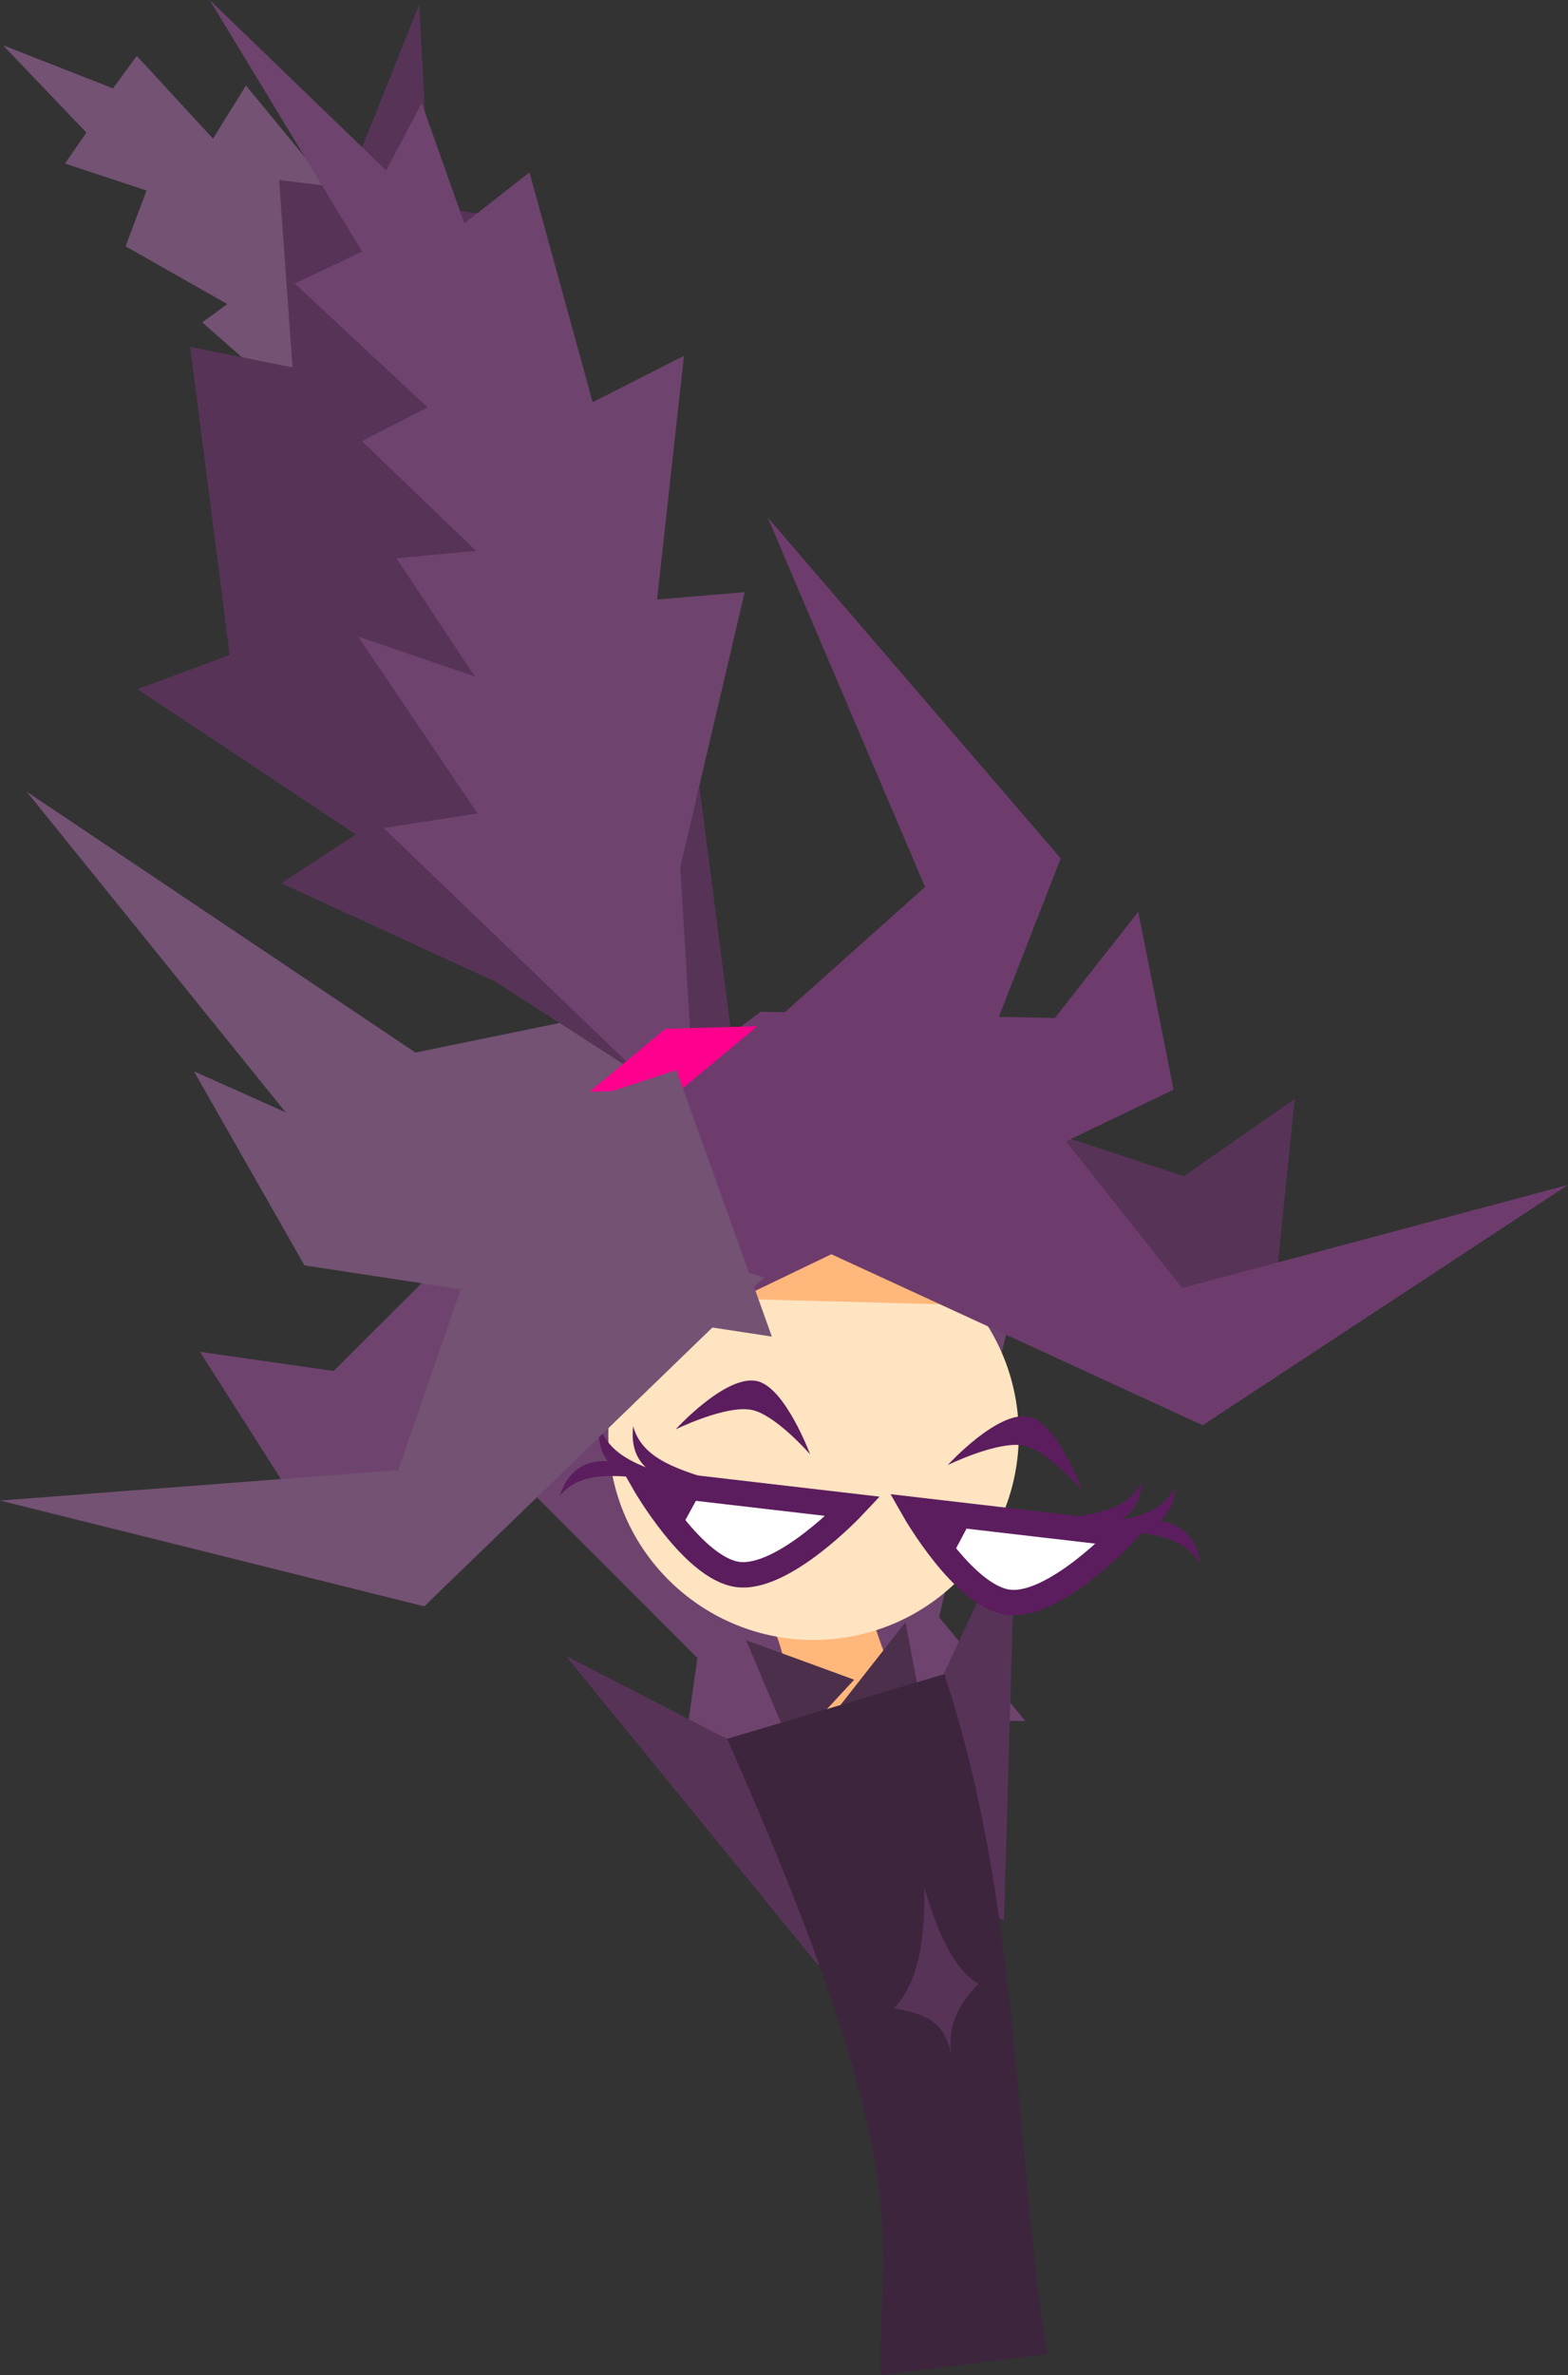 <?xml version="1.0" encoding="UTF-8" standalone="no"?>
<!-- Created with Inkscape (http://www.inkscape.org/) -->

<svg width="127.462mm" height="192.943mm" viewBox="0 0 127.462 192.943" version="1.1" id="svg5" inkscape:version="1.3 (0e150ed6c4, 2023-07-21)" sodipodi:docname="дамочка.svg" xmlns:inkscape="http://www.inkscape.org/namespaces/inkscape" xmlns:sodipodi="http://sodipodi.sourceforge.net/DTD/sodipodi-0.dtd" xmlns="http://www.w3.org/2000/svg" xmlns:svg="http://www.w3.org/2000/svg">
  <rect x="0" y="0" width="127.462" height="192.943" fill="#333333" stroke="none"/>
  <sodipodi:namedview id="namedview7" pagecolor="#ffffff" bordercolor="#666666" borderopacity="1.0" inkscape:showpageshadow="2" inkscape:pageopacity="0.0" inkscape:pagecheckerboard="0" inkscape:deskcolor="#d1d1d1" inkscape:document-units="mm" showgrid="false" inkscape:zoom="0.66331437" inkscape:cx="284.93277" inkscape:cy="485.44101" inkscape:window-width="2467" inkscape:window-height="1413" inkscape:window-x="84" inkscape:window-y="-9" inkscape:window-maximized="1" inkscape:current-layer="layer1" />
  <defs id="defs2" />
  <g inkscape:label="Слой 1" inkscape:groupmode="layer" id="layer1" transform="translate(-51.485,-16.103)">
    <path id="path14350-9-4" style="fill:#6e446e;fill-opacity:1;stroke-width:2.065;stroke-linecap:square;stroke-dashoffset:44.032;paint-order:markers stroke fill" inkscape:transform-center-x="4.2867375" inkscape:transform-center-y="0.1430317" d="m 112.194,126.445 -36.537,11.904 -7.915,-12.433 10.865,1.557 16.928,-16.887 8.911,-1.107 z" sodipodi:nodetypes="ccccccc" />
    <path id="path14350-9-4-6" style="fill:#6e446e;fill-opacity:1;stroke-width:2.065;stroke-linecap:square;stroke-dashoffset:44.032;paint-order:markers stroke fill" inkscape:transform-center-x="-0.148116" inkscape:transform-center-y="4.2838167" d="m 107.109,117.203 11.948,36.523 -12.423,7.93 1.544,-10.867 -16.907,-16.907 -1.118,-8.91 z" sodipodi:nodetypes="ccccccc" />
    <path id="path14350-9-4-6-9" style="fill:#6e446e;fill-opacity:1;stroke-width:2.065;stroke-linecap:square;stroke-dashoffset:44.032;paint-order:markers stroke fill" inkscape:transform-center-x="-0.1938225" inkscape:transform-center-y="3.7691157" d="m 111.099,118.323 9.004,37.358 14.737,0.228 -7.019,-8.438 5.515,-23.266 -3.726,-8.17 z" sodipodi:nodetypes="ccccccc" />
    <path id="path18235-6" style="fill:#583358;stroke-width:2.065;stroke-linecap:square;stroke-dashoffset:44.032;paint-order:markers stroke fill" inkscape:transform-center-x="2.8159736" inkscape:transform-center-y="-2.5444446" d="m 127.758,153.003 c -2.368,6.748 -5.223,13.54 5.34,19.102 l 0.934,-32.431 z" sodipodi:nodetypes="cccc" />
    <path id="path14350-9-4-9" style="fill:#583358;fill-opacity:1;stroke-width:2.065;stroke-linecap:square;stroke-dashoffset:44.032;paint-order:markers stroke fill" inkscape:transform-center-x="-4.56771" inkscape:transform-center-y="-0.3843033" d="m 117.24,125.803 37.993,-5.758 1.494,-14.663 -9.011,6.267 -22.705,-7.495 -8.46,3.009 z" sodipodi:nodetypes="ccccccc" />
    <path id="path14350-9-2-1" style="fill:#6d3c6d;fill-opacity:1;stroke-width:2.065;stroke-linecap:square;stroke-dashoffset:44.032;paint-order:markers stroke fill" inkscape:transform-center-x="-4.6447595" inkscape:transform-center-y="-3.0320868" d="M 123.723,121.624 137.71,85.832 113.886,58.13 126.683,88.151 108.85,104.079 Z" sodipodi:nodetypes="cccccc" />
    <path id="path14350-2-9" style="fill:#735273;stroke-width:2.065;stroke-linecap:square;stroke-dashoffset:44.032;paint-order:markers stroke fill" inkscape:transform-center-x="3.3058815" inkscape:transform-center-y="-0.6352543" d="M 113.886,119.2 76.818,109.072 53.652,80.409 85.257,101.606 108.679,96.797 Z" sodipodi:nodetypes="cccccc" />
    <path id="path16127-9" style="fill:#735273;fill-opacity:1;stroke-width:2.065;stroke-linecap:square;stroke-dashoffset:44.032;paint-order:markers stroke fill" inkscape:transform-center-x="2.556757" inkscape:transform-center-y="-0.531077" d="m 81.188,69.243 2.623,-14.236 3.644,-10.863 -4.213,1.018 2.126,-12.577 -4.286,2.125 -9.602,-11.661 -2.68,4.316 -6.195,-6.718 -1.936,2.635 -8.947,-3.506 6.786,7.096 -1.74,2.518 6.63,2.186 -1.704,4.537 8.268,4.689 -2.037,1.489 6.003,5.275 -5.19,-0.88 3.9,6.897 -3.96,0.442 z" sodipodi:nodetypes="cccccccccccccccccccccc" />
    <path id="path16127" style="fill:#583358;stroke-width:2.065;stroke-linecap:square;stroke-dashoffset:44.032;paint-order:markers stroke fill" inkscape:transform-center-x="5.5824958" inkscape:transform-center-y="-7.5337561" d="M 112.075,108.927 91.747,95.839 74.356,87.851 l 6.058,-3.965 -17.741,-11.796 7.488,-2.786 -3.213,-25.023 8.318,1.673 -1.092,-15.225 5.422,0.657 5.964,-14.901 0.877,16.375 5.056,0.761 -4.921,10.57 7.471,3.114 -3.747,15.427 4.142,-0.777 -0.445,13.339 4.864,-7.323 3.935,12.636 5.067,-4.315 z" sodipodi:nodetypes="cccccccccccccccccccccc" />
    <path id="path16127-1" style="fill:#6e446e;fill-opacity:1;stroke-width:2.065;stroke-linecap:square;stroke-dashoffset:44.032;paint-order:markers stroke fill" inkscape:transform-center-x="2.2808703" inkscape:transform-center-y="-2.4464258" d="m 108.073,107.774 -1.296,-21.207 5.242,-22.359 -7.123,0.595 2.19,-19.8 -7.423,3.771 -5.137,-18.665 -5.297,4.142 -3.465,-9.772 -2.881,5.473 -14.352,-13.848 12.395,20.436 -5.476,2.595 10.797,10.059 -5.338,2.745 9.279,8.913 -6.463,0.608 6.369,9.607 -9.495,-3.256 9.709,14.37 -7.636,1.182 z" sodipodi:nodetypes="cccccccccccccccccccccc" />
    <path id="rect7061" style="fill:#ffb77c;fill-rule:evenodd;stroke-width:0.265" d="m 111.104,140.173 8.444,-2.247 c 1.754,5.348 2.769,10.78 5.355,16.034 l -9.483,2.471 c 1.107,-6.392 -2.842,-10.852 -4.316,-16.258 z" sodipodi:nodetypes="ccccc" />
    <circle style="fill:#ffe4c1;fill-opacity:1;fill-rule:evenodd;stroke-width:0.265" id="path234" cx="102.004" cy="144.991" r="16.681" transform="rotate(-6.438)" />
    <path id="rect6920" style="fill:#ffb77c;fill-opacity:1;fill-rule:evenodd;stroke-width:0.265" d="m 101.379,106.228 27.605,2.482 3.396,13.46 -30.899,-0.819 z" sodipodi:nodetypes="ccccc" />
    <path id="path14350-9-2" style="fill:#6d3c6d;fill-opacity:1;stroke-width:2.065;stroke-linecap:square;stroke-dashoffset:44.032;paint-order:markers stroke fill" inkscape:transform-center-x="-2.9408935" inkscape:transform-center-y="4.4929967" d="m 114.341,115.814 34.908,16.066 29.699,-19.526 -31.366,8.382 -14.852,-18.738 z" sodipodi:nodetypes="cccccc" />
    <path id="path3322" style="fill:#ffffff;fill-opacity:1;stroke:#5c1d5e;stroke-width:2.065;stroke-linecap:square;stroke-dashoffset:44.032;stroke-opacity:1;paint-order:markers stroke fill" inkscape:transform-center-x="-0.86310029" inkscape:transform-center-y="1.5040677" d="m 111.495,144.006 c -3.667,-0.445 -7.693,-7.521 -7.693,-7.521 l 17.026,1.982 c 0,0 -5.624,5.989 -9.333,5.539 z" sodipodi:nodetypes="sccs" />
    <path id="path3546" style="fill:#5c1d5e;stroke-width:2.065;stroke-linecap:square;stroke-dashoffset:44.032;paint-order:markers stroke fill" inkscape:transform-center-x="-0.59394996" inkscape:transform-center-y="0.70885772" d="m 106.353,141.123 -0.753,-4.554 3.158,0.168 z" sodipodi:nodetypes="cccc" />
    <path id="path3322-7" style="fill:#ffffff;fill-opacity:1;stroke:#5c1d5e;stroke-width:2.065;stroke-linecap:square;stroke-dashoffset:44.032;stroke-opacity:1;paint-order:markers stroke fill" inkscape:transform-center-x="-0.86310705" inkscape:transform-center-y="1.5040787" d="m 133.476,146.262 c -3.667,-0.445 -7.693,-7.521 -7.693,-7.521 l 17.026,1.982 c 0,0 -5.624,5.989 -9.333,5.539 z" sodipodi:nodetypes="sccs" />
    <path id="path3546-7" style="fill:#5c1d5e;stroke-width:2.065;stroke-linecap:square;stroke-dashoffset:44.032;paint-order:markers stroke fill" inkscape:transform-center-x="-0.59352902" inkscape:transform-center-y="0.70929373" d="m 128.474,143.247 -0.893,-4.422 3.158,0.168 z" sodipodi:nodetypes="cccc" />
    <path id="path3791" style="fill:#5c1d5e;stroke-width:2.065;stroke-linecap:square;stroke-dashoffset:44.032;paint-order:markers stroke fill" inkscape:transform-center-x="0.40706091" inkscape:transform-center-y="-0.70004238" d="m 113.036,128.295 c 2.293,0.528 4.302,5.946 4.302,5.946 0,0 -2.801,-3.215 -4.75,-3.609 -2.084,-0.422 -6.18,1.581 -6.18,1.581 0,0 4.101,-4.5 6.628,-3.918 z" sodipodi:nodetypes="scscs" />
    <path id="path3791-1" style="fill:#5c1d5e;stroke-width:2.065;stroke-linecap:square;stroke-dashoffset:44.032;paint-order:markers stroke fill" inkscape:transform-center-x="0.40707301" inkscape:transform-center-y="-0.70004932" d="m 135.153,131.196 c 2.293,0.528 4.302,5.946 4.302,5.946 0,0 -2.801,-3.215 -4.75,-3.609 -2.084,-0.422 -6.18,1.581 -6.18,1.581 0,0 4.101,-4.5 6.628,-3.918 z" sodipodi:nodetypes="scscs" />
    <path id="path4569" style="fill:#5c1d5e;stroke-width:2.065;stroke-linecap:square;stroke-dashoffset:44.032;paint-order:markers stroke fill" inkscape:transform-center-x="0.33353631" inkscape:transform-center-y="0.55468611" d="m 100.209,131.827 c 0.846,3.108 4.708,3.712 7.897,4.875 l -4.536,-0.355 c -2.33,-0.618 -3.652,-1.977 -3.361,-4.52 z m 5.465,5.791" sodipodi:nodetypes="cccc" />
    <path id="path4569-7" style="fill:#5c1d5e;stroke-width:2.065;stroke-linecap:square;stroke-dashoffset:44.032;paint-order:markers stroke fill" inkscape:transform-center-x="0.3335312" inkscape:transform-center-y="0.55468695" d="m 102.955,131.961 c 0.846,3.108 4.708,3.712 7.897,4.875 l -4.536,-0.355 c -2.33,-0.618 -3.652,-1.977 -3.361,-4.52 z m 5.465,5.791" sodipodi:nodetypes="cccc" />
    <path id="path4569-1" style="fill:#5c1d5e;stroke-width:2.065;stroke-linecap:square;stroke-dashoffset:44.032;paint-order:markers stroke fill" inkscape:transform-center-x="0.24544287" inkscape:transform-center-y="-1.138149" d="m 96.992,137.611 c 2.057,-2.478 5.823,-1.429 9.207,-1.167 l -4.276,-1.555 c -2.377,-0.402 -4.143,0.287 -4.931,2.722 z m 7.373,-3.008" sodipodi:nodetypes="cccc" />
    <path id="path4569-9" style="fill:#5c1d5e;stroke-width:2.065;stroke-linecap:square;stroke-dashoffset:44.032;paint-order:markers stroke fill" inkscape:transform-center-x="-0.28836853" inkscape:transform-center-y="0.84557695" d="m 147.04,136.888 c -1.442,2.88 -5.348,2.709 -8.703,3.221 l 4.517,0.547 c 2.406,-0.146 3.97,-1.217 4.187,-3.768 z m -6.501,4.599" sodipodi:nodetypes="cccc" />
    <path id="path4569-7-6" style="fill:#5c1d5e;stroke-width:2.065;stroke-linecap:square;stroke-dashoffset:44.032;paint-order:markers stroke fill" inkscape:transform-center-x="-0.28837309" inkscape:transform-center-y="0.845579" d="m 144.322,136.477 c -1.442,2.88 -5.348,2.709 -8.703,3.221 l 4.517,0.547 c 2.406,-0.146 3.97,-1.217 4.187,-3.768 z m -6.501,4.599" sodipodi:nodetypes="cccc" />
    <path id="path4569-1-9" style="fill:#5c1d5e;stroke-width:2.065;stroke-linecap:square;stroke-dashoffset:44.032;paint-order:markers stroke fill" inkscape:transform-center-x="-0.2836058" inkscape:transform-center-y="-0.8863958" d="m 149.053,143.193 c -1.527,-2.836 -5.426,-2.55 -8.795,-2.961 l 4.498,-0.681 c 2.409,0.075 4.004,1.099 4.297,3.642 z m -6.634,-4.404" sodipodi:nodetypes="cccc" />
    <path id="path7980" style="fill:#4b2f4b;fill-opacity:1;stroke-width:2.065;stroke-linecap:square;stroke-dashoffset:44.032;paint-order:markers stroke fill" inkscape:transform-center-x="-0.063805857" inkscape:transform-center-y="-0.8343377" d="m 120.916,152.549 -5.098,5.511 -3.679,-8.719 z" sodipodi:nodetypes="cccc" />
    <path id="path7980-7" style="fill:#4b2f4b;fill-opacity:1;stroke-width:2.065;stroke-linecap:square;stroke-dashoffset:44.032;paint-order:markers stroke fill" inkscape:transform-center-x="0.23929324" inkscape:transform-center-y="-1.2442398" d="m 119.707,154.732 6.638,-0.294 -1.256,-6.558 z" sodipodi:nodetypes="cccc" />
    <path id="path18235" style="fill:#583358;stroke-width:2.065;stroke-linecap:square;stroke-dashoffset:44.032;paint-order:markers stroke fill" inkscape:transform-center-x="1.4265638" inkscape:transform-center-y="-1.4265646" d="m 110.583,157.353 c 5.993,3.902 12.398,7.543 7.421,18.393 L 97.481,150.618 Z" sodipodi:nodetypes="cccc" />
    <path id="path12529" style="fill:#3d263d;stroke-width:2.065;stroke-linecap:square;stroke-dashoffset:44.032;paint-order:markers stroke fill" inkscape:transform-center-x="0.35956093" inkscape:transform-center-y="0.66736962" d="m 123.084,209.046 c -0.325,-11.114 3.553,-15.536 -12.501,-51.692 l 17.673,-5.264 c 6.165,18.702 5.615,37.74 8.348,55.244 z" sodipodi:nodetypes="ccccc" />
    <path id="path14350-9" style="fill:#6d3c6d;fill-opacity:1;stroke-width:2.065;stroke-linecap:square;stroke-dashoffset:44.032;paint-order:markers stroke fill" inkscape:transform-center-x="-3.13729" inkscape:transform-center-y="-1.2205633" d="m 112.246,121.264 34.637,-16.642 -2.87,-14.456 -6.777,8.633 -23.905,-0.51 -7.207,5.357 z" sodipodi:nodetypes="ccccccc" />
    <rect style="fill:#ff008e;fill-opacity:1;fill-rule:evenodd;stroke-width:0.337" id="rect16021" width="7.477" height="7.997" x="233.391" y="166.216" transform="matrix(1,-0.028,-0.769,0.639,0,0)" />
    <path id="path14350" style="fill:#735273;stroke-width:2.065;stroke-linecap:square;stroke-dashoffset:44.032;paint-order:markers stroke fill" inkscape:transform-center-x="3.3571035" inkscape:transform-center-y="-0.24943227" d="m 114.228,124.677 -37.99,-5.782 -8.987,-15.766 16.508,7.375 22.71,-7.48 z" sodipodi:nodetypes="cccccc" />
    <path id="path14350-2" style="fill:#735273;stroke-width:2.065;stroke-linecap:square;stroke-dashoffset:44.032;paint-order:markers stroke fill" inkscape:transform-center-x="2.232925" inkscape:transform-center-y="3.3413157" d="m 113.596,119.877 -27.622,26.714 -34.488,-8.596 10.554,-0.806 3.294,-0.252 18.524,-1.415 7.813,-22.598 z" sodipodi:nodetypes="cccccccc" />
    <path id="path18232" style="fill:#583358;stroke-width:2.065;stroke-linecap:square;stroke-dashoffset:44.032;paint-order:markers stroke fill" inkscape:transform-center-x="-0.73579642" inkscape:transform-center-y="-0.73580016" d="m 126.618,169.38 c 1.183,4.223 2.647,6.854 4.394,7.88 -1.57,1.562 -2.518,3.374 -2.213,5.686 -0.569,-2.949 -2.611,-3.321 -4.647,-3.702 1.969,-2.038 2.562,-5.577 2.467,-9.865 z" sodipodi:nodetypes="ccccc" />
  </g>
</svg>
